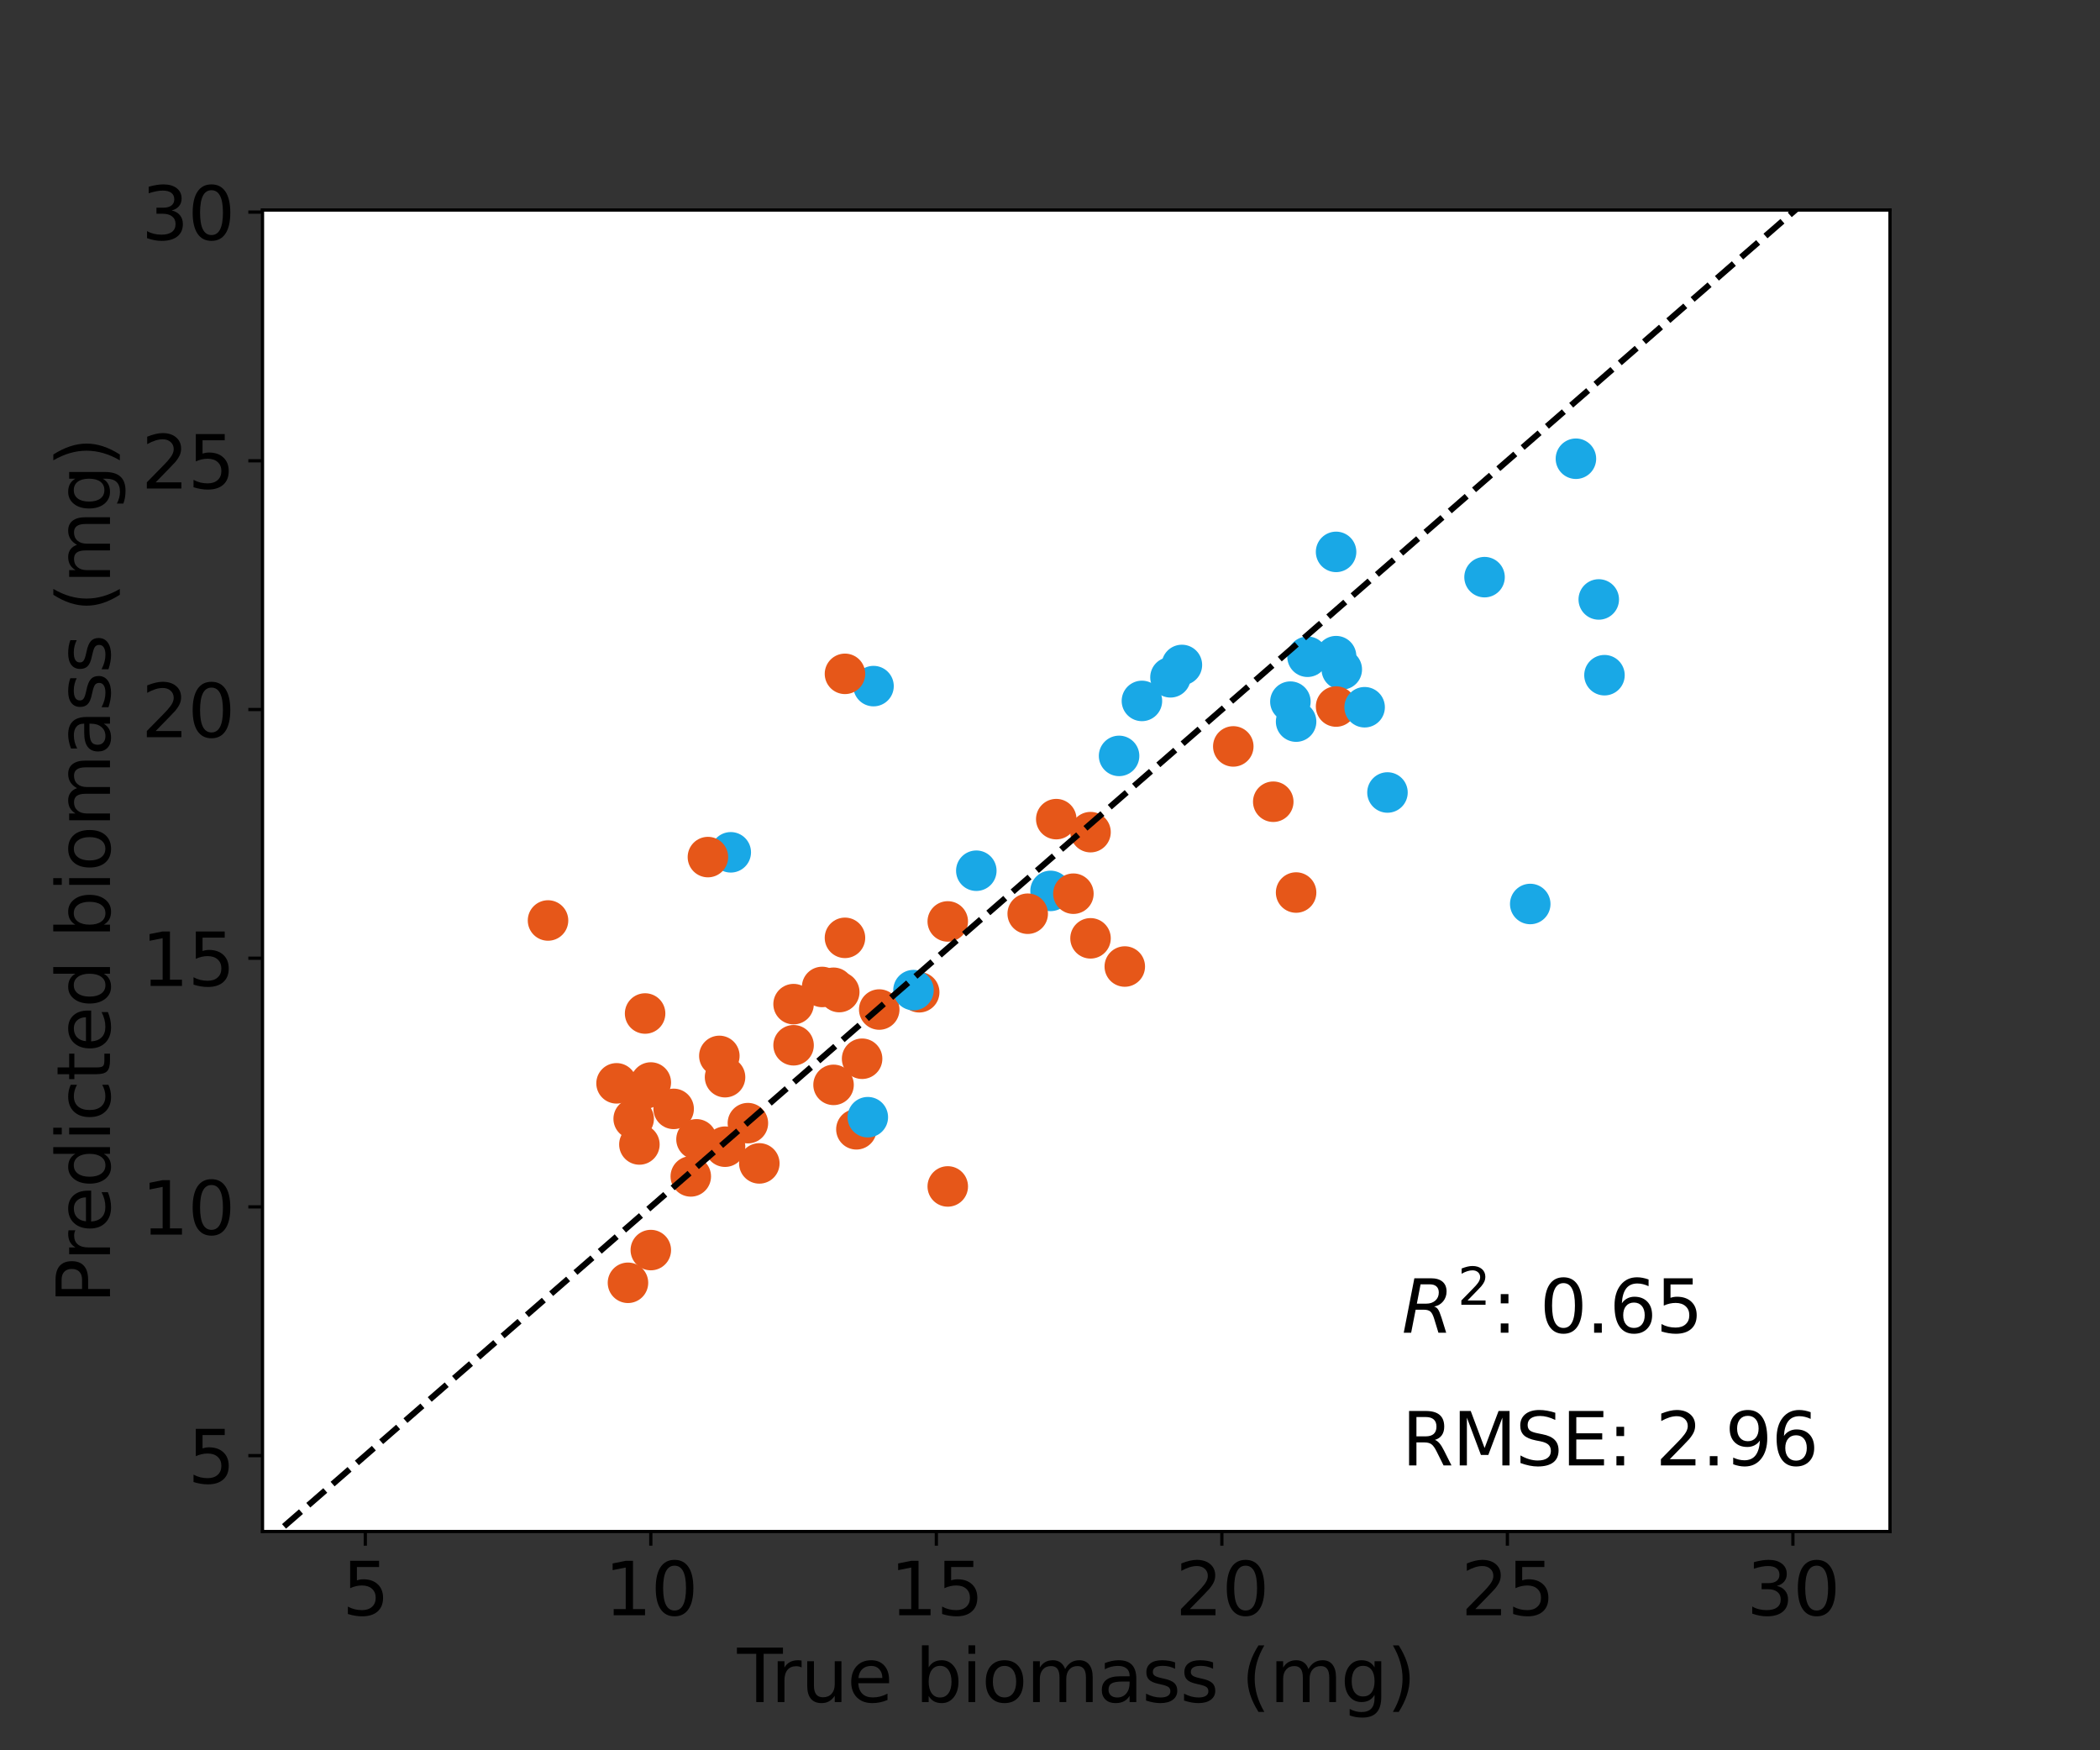 <?xml version="1.0" encoding="utf-8" standalone="no"?>
<!DOCTYPE svg PUBLIC "-//W3C//DTD SVG 1.1//EN"
  "http://www.w3.org/Graphics/SVG/1.1/DTD/svg11.dtd">
<svg xmlns:xlink="http://www.w3.org/1999/xlink" width="518.4pt" height="432pt" viewBox="0 0 518.4 432" xmlns="http://www.w3.org/2000/svg" version="1.1">
 <rect x="0" y="0" width="518.4" height="432" fill="#333333" stroke="none"/>
 <defs>
  <style type="text/css">*{stroke-linejoin: round; stroke-linecap: butt}</style>
 </defs>
 <g id="figure_1">
  <g id="patch_1">
   <path d="M 0 432 
L 518.4 432 
L 518.4 0 
L 0 0 
L 0 432 
z
" style="fill: none"/>
  </g>
  <g id="axes_1">
   <g id="patch_2">
    <path d="M 64.8 378 
L 466.56 378 
L 466.56 51.84 
L 64.8 51.84 
z
" style="fill: #ffffff"/>
   </g>
   <g id="PathCollection_1">
    <defs>
     <path id="C0_0_25314cae6b" d="M 0 4.5 
C 1.193 4.5 2.338 4.026 3.182 3.182 
C 4.026 2.338 4.5 1.193 4.5 -0 
C 4.5 -1.193 4.026 -2.338 3.182 -3.182 
C 2.338 -4.026 1.193 -4.5 0 -4.5 
C -1.193 -4.5 -2.338 -4.026 -3.182 -3.182 
C -4.026 -2.338 -4.5 -1.193 -4.5 0 
C -4.5 1.193 -4.026 2.338 -3.182 3.182 
C -2.338 4.026 -1.193 4.5 0 4.5 
z
"/>
    </defs>
    <g clip-path="url(#p6531c23693)">
     <use xlink:href="#C0_0_25314cae6b" x="366.472" y="142.451" style="fill: #19a8e6; stroke: #19a8e6"/>
    </g>
    <g clip-path="url(#p6531c23693)">
     <use xlink:href="#C0_0_25314cae6b" x="331.23" y="165.226" style="fill: #19a8e6; stroke: #19a8e6"/>
    </g>
    <g clip-path="url(#p6531c23693)">
     <use xlink:href="#C0_0_25314cae6b" x="259.336" y="219.89" style="fill: #19a8e6; stroke: #19a8e6"/>
    </g>
    <g clip-path="url(#p6531c23693)">
     <use xlink:href="#C0_0_25314cae6b" x="178.984" y="283.024" style="fill: #e65719; stroke: #e65719"/>
    </g>
    <g clip-path="url(#p6531c23693)">
     <use xlink:href="#C0_0_25314cae6b" x="155.02" y="316.617" style="fill: #e65719; stroke: #e65719"/>
    </g>
    <g clip-path="url(#p6531c23693)">
     <use xlink:href="#C0_0_25314cae6b" x="195.901" y="247.837" style="fill: #e65719; stroke: #e65719"/>
    </g>
    <g clip-path="url(#p6531c23693)">
     <use xlink:href="#C0_0_25314cae6b" x="160.659" y="308.54" style="fill: #e65719; stroke: #e65719"/>
    </g>
    <g clip-path="url(#p6531c23693)">
     <use xlink:href="#C0_0_25314cae6b" x="329.821" y="161.951" style="fill: #19a8e6; stroke: #19a8e6"/>
    </g>
    <g clip-path="url(#p6531c23693)">
     <use xlink:href="#C0_0_25314cae6b" x="207.178" y="244.861" style="fill: #e65719; stroke: #e65719"/>
    </g>
    <g clip-path="url(#p6531c23693)">
     <use xlink:href="#C0_0_25314cae6b" x="211.407" y="278.732" style="fill: #e65719; stroke: #e65719"/>
    </g>
    <g clip-path="url(#p6531c23693)">
     <use xlink:href="#C0_0_25314cae6b" x="233.962" y="292.835" style="fill: #e65719; stroke: #e65719"/>
    </g>
    <g clip-path="url(#p6531c23693)">
     <use xlink:href="#C0_0_25314cae6b" x="318.543" y="173.18" style="fill: #19a8e6; stroke: #19a8e6"/>
    </g>
    <g clip-path="url(#p6531c23693)">
     <use xlink:href="#C0_0_25314cae6b" x="260.746" y="202.177" style="fill: #e65719; stroke: #e65719"/>
    </g>
    <g clip-path="url(#p6531c23693)">
     <use xlink:href="#C0_0_25314cae6b" x="159.249" y="250.152" style="fill: #e65719; stroke: #e65719"/>
    </g>
    <g clip-path="url(#p6531c23693)">
     <use xlink:href="#C0_0_25314cae6b" x="187.443" y="287.148" style="fill: #e65719; stroke: #e65719"/>
    </g>
    <g clip-path="url(#p6531c23693)">
     <use xlink:href="#C0_0_25314cae6b" x="212.817" y="261.317" style="fill: #e65719; stroke: #e65719"/>
    </g>
    <g clip-path="url(#p6531c23693)">
     <use xlink:href="#C0_0_25314cae6b" x="329.821" y="174.387" style="fill: #e65719; stroke: #e65719"/>
    </g>
    <g clip-path="url(#p6531c23693)">
     <use xlink:href="#C0_0_25314cae6b" x="241.011" y="214.908" style="fill: #19a8e6; stroke: #19a8e6"/>
    </g>
    <g clip-path="url(#p6531c23693)">
     <use xlink:href="#C0_0_25314cae6b" x="160.659" y="267.183" style="fill: #e65719; stroke: #e65719"/>
    </g>
    <g clip-path="url(#p6531c23693)">
     <use xlink:href="#C0_0_25314cae6b" x="180.394" y="210.367" style="fill: #19a8e6; stroke: #19a8e6"/>
    </g>
    <g clip-path="url(#p6531c23693)">
     <use xlink:href="#C0_0_25314cae6b" x="159.249" y="268.687" style="fill: #e65719; stroke: #e65719"/>
    </g>
    <g clip-path="url(#p6531c23693)">
     <use xlink:href="#C0_0_25314cae6b" x="319.953" y="220.294" style="fill: #e65719; stroke: #e65719"/>
    </g>
    <g clip-path="url(#p6531c23693)">
     <use xlink:href="#C0_0_25314cae6b" x="215.636" y="169.344" style="fill: #19a8e6; stroke: #19a8e6"/>
    </g>
    <g clip-path="url(#p6531c23693)">
     <use xlink:href="#C0_0_25314cae6b" x="195.901" y="257.99" style="fill: #e65719; stroke: #e65719"/>
    </g>
    <g clip-path="url(#p6531c23693)">
     <use xlink:href="#C0_0_25314cae6b" x="389.027" y="113.223" style="fill: #19a8e6; stroke: #19a8e6"/>
    </g>
    <g clip-path="url(#p6531c23693)">
     <use xlink:href="#C0_0_25314cae6b" x="276.253" y="186.569" style="fill: #19a8e6; stroke: #19a8e6"/>
    </g>
    <g clip-path="url(#p6531c23693)">
     <use xlink:href="#C0_0_25314cae6b" x="184.623" y="277.212" style="fill: #e65719; stroke: #e65719"/>
    </g>
    <g clip-path="url(#p6531c23693)">
     <use xlink:href="#C0_0_25314cae6b" x="288.94" y="167.172" style="fill: #19a8e6; stroke: #19a8e6"/>
    </g>
    <g clip-path="url(#p6531c23693)">
     <use xlink:href="#C0_0_25314cae6b" x="214.227" y="275.744" style="fill: #19a8e6; stroke: #19a8e6"/>
    </g>
    <g clip-path="url(#p6531c23693)">
     <use xlink:href="#C0_0_25314cae6b" x="135.284" y="227.192" style="fill: #e65719; stroke: #e65719"/>
    </g>
    <g clip-path="url(#p6531c23693)">
     <use xlink:href="#C0_0_25314cae6b" x="329.821" y="136.216" style="fill: #19a8e6; stroke: #19a8e6"/>
    </g>
    <g clip-path="url(#p6531c23693)">
     <use xlink:href="#C0_0_25314cae6b" x="226.914" y="244.906" style="fill: #e65719; stroke: #e65719"/>
    </g>
    <g clip-path="url(#p6531c23693)">
     <use xlink:href="#C0_0_25314cae6b" x="269.204" y="231.597" style="fill: #e65719; stroke: #e65719"/>
    </g>
    <g clip-path="url(#p6531c23693)">
     <use xlink:href="#C0_0_25314cae6b" x="396.076" y="166.65" style="fill: #19a8e6; stroke: #19a8e6"/>
    </g>
    <g clip-path="url(#p6531c23693)">
     <use xlink:href="#C0_0_25314cae6b" x="208.588" y="231.477" style="fill: #e65719; stroke: #e65719"/>
    </g>
    <g clip-path="url(#p6531c23693)">
     <use xlink:href="#C0_0_25314cae6b" x="281.891" y="172.999" style="fill: #19a8e6; stroke: #19a8e6"/>
    </g>
    <g clip-path="url(#p6531c23693)">
     <use xlink:href="#C0_0_25314cae6b" x="178.984" y="265.868" style="fill: #e65719; stroke: #e65719"/>
    </g>
    <g clip-path="url(#p6531c23693)">
     <use xlink:href="#C0_0_25314cae6b" x="394.666" y="147.956" style="fill: #19a8e6; stroke: #19a8e6"/>
    </g>
    <g clip-path="url(#p6531c23693)">
     <use xlink:href="#C0_0_25314cae6b" x="170.526" y="290.358" style="fill: #e65719; stroke: #e65719"/>
    </g>
    <g clip-path="url(#p6531c23693)">
     <use xlink:href="#C0_0_25314cae6b" x="377.75" y="223.121" style="fill: #19a8e6; stroke: #19a8e6"/>
    </g>
    <g clip-path="url(#p6531c23693)">
     <use xlink:href="#C0_0_25314cae6b" x="264.975" y="220.579" style="fill: #e65719; stroke: #e65719"/>
    </g>
    <g clip-path="url(#p6531c23693)">
     <use xlink:href="#C0_0_25314cae6b" x="233.962" y="227.426" style="fill: #e65719; stroke: #e65719"/>
    </g>
    <g clip-path="url(#p6531c23693)">
     <use xlink:href="#C0_0_25314cae6b" x="205.768" y="243.798" style="fill: #e65719; stroke: #e65719"/>
    </g>
    <g clip-path="url(#p6531c23693)">
     <use xlink:href="#C0_0_25314cae6b" x="157.839" y="282.476" style="fill: #e65719; stroke: #e65719"/>
    </g>
    <g clip-path="url(#p6531c23693)">
     <use xlink:href="#C0_0_25314cae6b" x="174.755" y="211.545" style="fill: #e65719; stroke: #e65719"/>
    </g>
    <g clip-path="url(#p6531c23693)">
     <use xlink:href="#C0_0_25314cae6b" x="319.953" y="178.107" style="fill: #19a8e6; stroke: #19a8e6"/>
    </g>
    <g clip-path="url(#p6531c23693)">
     <use xlink:href="#C0_0_25314cae6b" x="314.314" y="197.881" style="fill: #e65719; stroke: #e65719"/>
    </g>
    <g clip-path="url(#p6531c23693)">
     <use xlink:href="#C0_0_25314cae6b" x="342.508" y="195.602" style="fill: #19a8e6; stroke: #19a8e6"/>
    </g>
    <g clip-path="url(#p6531c23693)">
     <use xlink:href="#C0_0_25314cae6b" x="277.662" y="238.555" style="fill: #e65719; stroke: #e65719"/>
    </g>
    <g clip-path="url(#p6531c23693)">
     <use xlink:href="#C0_0_25314cae6b" x="253.698" y="225.522" style="fill: #e65719; stroke: #e65719"/>
    </g>
    <g clip-path="url(#p6531c23693)">
     <use xlink:href="#C0_0_25314cae6b" x="269.204" y="205.389" style="fill: #e65719; stroke: #e65719"/>
    </g>
    <g clip-path="url(#p6531c23693)">
     <use xlink:href="#C0_0_25314cae6b" x="166.297" y="273.692" style="fill: #e65719; stroke: #e65719"/>
    </g>
    <g clip-path="url(#p6531c23693)">
     <use xlink:href="#C0_0_25314cae6b" x="208.588" y="166.317" style="fill: #e65719; stroke: #e65719"/>
    </g>
    <g clip-path="url(#p6531c23693)">
     <use xlink:href="#C0_0_25314cae6b" x="217.046" y="249.172" style="fill: #e65719; stroke: #e65719"/>
    </g>
    <g clip-path="url(#p6531c23693)">
     <use xlink:href="#C0_0_25314cae6b" x="177.575" y="260.618" style="fill: #e65719; stroke: #e65719"/>
    </g>
    <g clip-path="url(#p6531c23693)">
     <use xlink:href="#C0_0_25314cae6b" x="304.446" y="184.23" style="fill: #e65719; stroke: #e65719"/>
    </g>
    <g clip-path="url(#p6531c23693)">
     <use xlink:href="#C0_0_25314cae6b" x="291.759" y="164.124" style="fill: #19a8e6; stroke: #19a8e6"/>
    </g>
    <g clip-path="url(#p6531c23693)">
     <use xlink:href="#C0_0_25314cae6b" x="156.429" y="276.14" style="fill: #e65719; stroke: #e65719"/>
    </g>
    <g clip-path="url(#p6531c23693)">
     <use xlink:href="#C0_0_25314cae6b" x="202.949" y="243.599" style="fill: #e65719; stroke: #e65719"/>
    </g>
    <g clip-path="url(#p6531c23693)">
     <use xlink:href="#C0_0_25314cae6b" x="171.936" y="281.21" style="fill: #e65719; stroke: #e65719"/>
    </g>
    <g clip-path="url(#p6531c23693)">
     <use xlink:href="#C0_0_25314cae6b" x="152.2" y="267.386" style="fill: #e65719; stroke: #e65719"/>
    </g>
    <g clip-path="url(#p6531c23693)">
     <use xlink:href="#C0_0_25314cae6b" x="322.772" y="162.097" style="fill: #19a8e6; stroke: #19a8e6"/>
    </g>
    <g clip-path="url(#p6531c23693)">
     <use xlink:href="#C0_0_25314cae6b" x="336.869" y="174.558" style="fill: #19a8e6; stroke: #19a8e6"/>
    </g>
    <g clip-path="url(#p6531c23693)">
     <use xlink:href="#C0_0_25314cae6b" x="225.504" y="244.378" style="fill: #19a8e6; stroke: #19a8e6"/>
    </g>
    <g clip-path="url(#p6531c23693)">
     <use xlink:href="#C0_0_25314cae6b" x="205.768" y="267.765" style="fill: #e65719; stroke: #e65719"/>
    </g>
   </g>
   <g id="matplotlib.axis_1">
    <g id="xtick_1">
     <g id="line2d_1">
      <defs>
       <path id="mb767491511" d="M 0 0 
L 0 3.5 
" style="stroke: #000000; stroke-width: 0.8"/>
      </defs>
      <g>
       <use xlink:href="#mb767491511" x="90.174" y="378" style="stroke: #000000; stroke-width: 0.8"/>
      </g>
     </g>
     <g id="text_1">
      <!-- 5 -->
      <g transform="translate(84.448 398.677) scale(0.18 -0.18)">
       <defs>
        <path id="DejaVuSans-35" d="M 691 4666 
L 3169 4666 
L 3169 4134 
L 1269 4134 
L 1269 2991 
Q 1406 3038 1543 3061 
Q 1681 3084 1819 3084 
Q 2600 3084 3056 2656 
Q 3513 2228 3513 1497 
Q 3513 744 3044 326 
Q 2575 -91 1722 -91 
Q 1428 -91 1123 -41 
Q 819 9 494 109 
L 494 744 
Q 775 591 1075 516 
Q 1375 441 1709 441 
Q 2250 441 2565 725 
Q 2881 1009 2881 1497 
Q 2881 1984 2565 2268 
Q 2250 2553 1709 2553 
Q 1456 2553 1204 2497 
Q 953 2441 691 2322 
L 691 4666 
z
" transform="scale(0.016)"/>
       </defs>
       <use xlink:href="#DejaVuSans-35"/>
      </g>
     </g>
    </g>
    <g id="xtick_2">
     <g id="line2d_2">
      <g>
       <use xlink:href="#mb767491511" x="160.659" y="378" style="stroke: #000000; stroke-width: 0.8"/>
      </g>
     </g>
     <g id="text_2">
      <!-- 10 -->
      <g transform="translate(149.206 398.677) scale(0.18 -0.18)">
       <defs>
        <path id="DejaVuSans-31" d="M 794 531 
L 1825 531 
L 1825 4091 
L 703 3866 
L 703 4441 
L 1819 4666 
L 2450 4666 
L 2450 531 
L 3481 531 
L 3481 0 
L 794 0 
L 794 531 
z
" transform="scale(0.016)"/>
        <path id="DejaVuSans-30" d="M 2034 4250 
Q 1547 4250 1301 3770 
Q 1056 3291 1056 2328 
Q 1056 1369 1301 889 
Q 1547 409 2034 409 
Q 2525 409 2770 889 
Q 3016 1369 3016 2328 
Q 3016 3291 2770 3770 
Q 2525 4250 2034 4250 
z
M 2034 4750 
Q 2819 4750 3233 4129 
Q 3647 3509 3647 2328 
Q 3647 1150 3233 529 
Q 2819 -91 2034 -91 
Q 1250 -91 836 529 
Q 422 1150 422 2328 
Q 422 3509 836 4129 
Q 1250 4750 2034 4750 
z
" transform="scale(0.016)"/>
       </defs>
       <use xlink:href="#DejaVuSans-31"/>
       <use xlink:href="#DejaVuSans-30" x="63.623"/>
      </g>
     </g>
    </g>
    <g id="xtick_3">
     <g id="line2d_3">
      <g>
       <use xlink:href="#mb767491511" x="231.143" y="378" style="stroke: #000000; stroke-width: 0.8"/>
      </g>
     </g>
     <g id="text_3">
      <!-- 15 -->
      <g transform="translate(219.69 398.677) scale(0.18 -0.18)">
       <use xlink:href="#DejaVuSans-31"/>
       <use xlink:href="#DejaVuSans-35" x="63.623"/>
      </g>
     </g>
    </g>
    <g id="xtick_4">
     <g id="line2d_4">
      <g>
       <use xlink:href="#mb767491511" x="301.627" y="378" style="stroke: #000000; stroke-width: 0.8"/>
      </g>
     </g>
     <g id="text_4">
      <!-- 20 -->
      <g transform="translate(290.174 398.677) scale(0.18 -0.18)">
       <defs>
        <path id="DejaVuSans-32" d="M 1228 531 
L 3431 531 
L 3431 0 
L 469 0 
L 469 531 
Q 828 903 1448 1529 
Q 2069 2156 2228 2338 
Q 2531 2678 2651 2914 
Q 2772 3150 2772 3378 
Q 2772 3750 2511 3984 
Q 2250 4219 1831 4219 
Q 1534 4219 1204 4116 
Q 875 4013 500 3803 
L 500 4441 
Q 881 4594 1212 4672 
Q 1544 4750 1819 4750 
Q 2544 4750 2975 4387 
Q 3406 4025 3406 3419 
Q 3406 3131 3298 2873 
Q 3191 2616 2906 2266 
Q 2828 2175 2409 1742 
Q 1991 1309 1228 531 
z
" transform="scale(0.016)"/>
       </defs>
       <use xlink:href="#DejaVuSans-32"/>
       <use xlink:href="#DejaVuSans-30" x="63.623"/>
      </g>
     </g>
    </g>
    <g id="xtick_5">
     <g id="line2d_5">
      <g>
       <use xlink:href="#mb767491511" x="372.111" y="378" style="stroke: #000000; stroke-width: 0.8"/>
      </g>
     </g>
     <g id="text_5">
      <!-- 25 -->
      <g transform="translate(360.659 398.677) scale(0.18 -0.18)">
       <use xlink:href="#DejaVuSans-32"/>
       <use xlink:href="#DejaVuSans-35" x="63.623"/>
      </g>
     </g>
    </g>
    <g id="xtick_6">
     <g id="line2d_6">
      <g>
       <use xlink:href="#mb767491511" x="442.595" y="378" style="stroke: #000000; stroke-width: 0.8"/>
      </g>
     </g>
     <g id="text_6">
      <!-- 30 -->
      <g transform="translate(431.143 398.677) scale(0.18 -0.18)">
       <defs>
        <path id="DejaVuSans-33" d="M 2597 2516 
Q 3050 2419 3304 2112 
Q 3559 1806 3559 1356 
Q 3559 666 3084 287 
Q 2609 -91 1734 -91 
Q 1441 -91 1130 -33 
Q 819 25 488 141 
L 488 750 
Q 750 597 1062 519 
Q 1375 441 1716 441 
Q 2309 441 2620 675 
Q 2931 909 2931 1356 
Q 2931 1769 2642 2001 
Q 2353 2234 1838 2234 
L 1294 2234 
L 1294 2753 
L 1863 2753 
Q 2328 2753 2575 2939 
Q 2822 3125 2822 3475 
Q 2822 3834 2567 4026 
Q 2313 4219 1838 4219 
Q 1578 4219 1281 4162 
Q 984 4106 628 3988 
L 628 4550 
Q 988 4650 1302 4700 
Q 1616 4750 1894 4750 
Q 2613 4750 3031 4423 
Q 3450 4097 3450 3541 
Q 3450 3153 3228 2886 
Q 3006 2619 2597 2516 
z
" transform="scale(0.016)"/>
       </defs>
       <use xlink:href="#DejaVuSans-33"/>
       <use xlink:href="#DejaVuSans-30" x="63.623"/>
      </g>
     </g>
    </g>
    <g id="text_7">
     <!-- True biomass (mg) -->
     <g transform="translate(181.966 420.098) scale(0.18 -0.18)">
      <defs>
       <path id="DejaVuSans-54" d="M -19 4666 
L 3928 4666 
L 3928 4134 
L 2272 4134 
L 2272 0 
L 1638 0 
L 1638 4134 
L -19 4134 
L -19 4666 
z
" transform="scale(0.016)"/>
       <path id="DejaVuSans-72" d="M 2631 2963 
Q 2534 3019 2420 3045 
Q 2306 3072 2169 3072 
Q 1681 3072 1420 2755 
Q 1159 2438 1159 1844 
L 1159 0 
L 581 0 
L 581 3500 
L 1159 3500 
L 1159 2956 
Q 1341 3275 1631 3429 
Q 1922 3584 2338 3584 
Q 2397 3584 2469 3576 
Q 2541 3569 2628 3553 
L 2631 2963 
z
" transform="scale(0.016)"/>
       <path id="DejaVuSans-75" d="M 544 1381 
L 544 3500 
L 1119 3500 
L 1119 1403 
Q 1119 906 1312 657 
Q 1506 409 1894 409 
Q 2359 409 2629 706 
Q 2900 1003 2900 1516 
L 2900 3500 
L 3475 3500 
L 3475 0 
L 2900 0 
L 2900 538 
Q 2691 219 2414 64 
Q 2138 -91 1772 -91 
Q 1169 -91 856 284 
Q 544 659 544 1381 
z
M 1991 3584 
L 1991 3584 
z
" transform="scale(0.016)"/>
       <path id="DejaVuSans-65" d="M 3597 1894 
L 3597 1613 
L 953 1613 
Q 991 1019 1311 708 
Q 1631 397 2203 397 
Q 2534 397 2845 478 
Q 3156 559 3463 722 
L 3463 178 
Q 3153 47 2828 -22 
Q 2503 -91 2169 -91 
Q 1331 -91 842 396 
Q 353 884 353 1716 
Q 353 2575 817 3079 
Q 1281 3584 2069 3584 
Q 2775 3584 3186 3129 
Q 3597 2675 3597 1894 
z
M 3022 2063 
Q 3016 2534 2758 2815 
Q 2500 3097 2075 3097 
Q 1594 3097 1305 2825 
Q 1016 2553 972 2059 
L 3022 2063 
z
" transform="scale(0.016)"/>
       <path id="DejaVuSans-20" transform="scale(0.016)"/>
       <path id="DejaVuSans-62" d="M 3116 1747 
Q 3116 2381 2855 2742 
Q 2594 3103 2138 3103 
Q 1681 3103 1420 2742 
Q 1159 2381 1159 1747 
Q 1159 1113 1420 752 
Q 1681 391 2138 391 
Q 2594 391 2855 752 
Q 3116 1113 3116 1747 
z
M 1159 2969 
Q 1341 3281 1617 3432 
Q 1894 3584 2278 3584 
Q 2916 3584 3314 3078 
Q 3713 2572 3713 1747 
Q 3713 922 3314 415 
Q 2916 -91 2278 -91 
Q 1894 -91 1617 61 
Q 1341 213 1159 525 
L 1159 0 
L 581 0 
L 581 4863 
L 1159 4863 
L 1159 2969 
z
" transform="scale(0.016)"/>
       <path id="DejaVuSans-69" d="M 603 3500 
L 1178 3500 
L 1178 0 
L 603 0 
L 603 3500 
z
M 603 4863 
L 1178 4863 
L 1178 4134 
L 603 4134 
L 603 4863 
z
" transform="scale(0.016)"/>
       <path id="DejaVuSans-6f" d="M 1959 3097 
Q 1497 3097 1228 2736 
Q 959 2375 959 1747 
Q 959 1119 1226 758 
Q 1494 397 1959 397 
Q 2419 397 2687 759 
Q 2956 1122 2956 1747 
Q 2956 2369 2687 2733 
Q 2419 3097 1959 3097 
z
M 1959 3584 
Q 2709 3584 3137 3096 
Q 3566 2609 3566 1747 
Q 3566 888 3137 398 
Q 2709 -91 1959 -91 
Q 1206 -91 779 398 
Q 353 888 353 1747 
Q 353 2609 779 3096 
Q 1206 3584 1959 3584 
z
" transform="scale(0.016)"/>
       <path id="DejaVuSans-6d" d="M 3328 2828 
Q 3544 3216 3844 3400 
Q 4144 3584 4550 3584 
Q 5097 3584 5394 3201 
Q 5691 2819 5691 2113 
L 5691 0 
L 5113 0 
L 5113 2094 
Q 5113 2597 4934 2840 
Q 4756 3084 4391 3084 
Q 3944 3084 3684 2787 
Q 3425 2491 3425 1978 
L 3425 0 
L 2847 0 
L 2847 2094 
Q 2847 2600 2669 2842 
Q 2491 3084 2119 3084 
Q 1678 3084 1418 2786 
Q 1159 2488 1159 1978 
L 1159 0 
L 581 0 
L 581 3500 
L 1159 3500 
L 1159 2956 
Q 1356 3278 1631 3431 
Q 1906 3584 2284 3584 
Q 2666 3584 2933 3390 
Q 3200 3197 3328 2828 
z
" transform="scale(0.016)"/>
       <path id="DejaVuSans-61" d="M 2194 1759 
Q 1497 1759 1228 1600 
Q 959 1441 959 1056 
Q 959 750 1161 570 
Q 1363 391 1709 391 
Q 2188 391 2477 730 
Q 2766 1069 2766 1631 
L 2766 1759 
L 2194 1759 
z
M 3341 1997 
L 3341 0 
L 2766 0 
L 2766 531 
Q 2569 213 2275 61 
Q 1981 -91 1556 -91 
Q 1019 -91 701 211 
Q 384 513 384 1019 
Q 384 1609 779 1909 
Q 1175 2209 1959 2209 
L 2766 2209 
L 2766 2266 
Q 2766 2663 2505 2880 
Q 2244 3097 1772 3097 
Q 1472 3097 1187 3025 
Q 903 2953 641 2809 
L 641 3341 
Q 956 3463 1253 3523 
Q 1550 3584 1831 3584 
Q 2591 3584 2966 3190 
Q 3341 2797 3341 1997 
z
" transform="scale(0.016)"/>
       <path id="DejaVuSans-73" d="M 2834 3397 
L 2834 2853 
Q 2591 2978 2328 3040 
Q 2066 3103 1784 3103 
Q 1356 3103 1142 2972 
Q 928 2841 928 2578 
Q 928 2378 1081 2264 
Q 1234 2150 1697 2047 
L 1894 2003 
Q 2506 1872 2764 1633 
Q 3022 1394 3022 966 
Q 3022 478 2636 193 
Q 2250 -91 1575 -91 
Q 1294 -91 989 -36 
Q 684 19 347 128 
L 347 722 
Q 666 556 975 473 
Q 1284 391 1588 391 
Q 1994 391 2212 530 
Q 2431 669 2431 922 
Q 2431 1156 2273 1281 
Q 2116 1406 1581 1522 
L 1381 1569 
Q 847 1681 609 1914 
Q 372 2147 372 2553 
Q 372 3047 722 3315 
Q 1072 3584 1716 3584 
Q 2034 3584 2315 3537 
Q 2597 3491 2834 3397 
z
" transform="scale(0.016)"/>
       <path id="DejaVuSans-28" d="M 1984 4856 
Q 1566 4138 1362 3434 
Q 1159 2731 1159 2009 
Q 1159 1288 1364 580 
Q 1569 -128 1984 -844 
L 1484 -844 
Q 1016 -109 783 600 
Q 550 1309 550 2009 
Q 550 2706 781 3412 
Q 1013 4119 1484 4856 
L 1984 4856 
z
" transform="scale(0.016)"/>
       <path id="DejaVuSans-67" d="M 2906 1791 
Q 2906 2416 2648 2759 
Q 2391 3103 1925 3103 
Q 1463 3103 1205 2759 
Q 947 2416 947 1791 
Q 947 1169 1205 825 
Q 1463 481 1925 481 
Q 2391 481 2648 825 
Q 2906 1169 2906 1791 
z
M 3481 434 
Q 3481 -459 3084 -895 
Q 2688 -1331 1869 -1331 
Q 1566 -1331 1297 -1286 
Q 1028 -1241 775 -1147 
L 775 -588 
Q 1028 -725 1275 -790 
Q 1522 -856 1778 -856 
Q 2344 -856 2625 -561 
Q 2906 -266 2906 331 
L 2906 616 
Q 2728 306 2450 153 
Q 2172 0 1784 0 
Q 1141 0 747 490 
Q 353 981 353 1791 
Q 353 2603 747 3093 
Q 1141 3584 1784 3584 
Q 2172 3584 2450 3431 
Q 2728 3278 2906 2969 
L 2906 3500 
L 3481 3500 
L 3481 434 
z
" transform="scale(0.016)"/>
       <path id="DejaVuSans-29" d="M 513 4856 
L 1013 4856 
Q 1481 4119 1714 3412 
Q 1947 2706 1947 2009 
Q 1947 1309 1714 600 
Q 1481 -109 1013 -844 
L 513 -844 
Q 928 -128 1133 580 
Q 1338 1288 1338 2009 
Q 1338 2731 1133 3434 
Q 928 4138 513 4856 
z
" transform="scale(0.016)"/>
      </defs>
      <use xlink:href="#DejaVuSans-54"/>
      <use xlink:href="#DejaVuSans-72" x="46.334"/>
      <use xlink:href="#DejaVuSans-75" x="87.447"/>
      <use xlink:href="#DejaVuSans-65" x="150.826"/>
      <use xlink:href="#DejaVuSans-20" x="212.35"/>
      <use xlink:href="#DejaVuSans-62" x="244.137"/>
      <use xlink:href="#DejaVuSans-69" x="307.613"/>
      <use xlink:href="#DejaVuSans-6f" x="335.396"/>
      <use xlink:href="#DejaVuSans-6d" x="396.578"/>
      <use xlink:href="#DejaVuSans-61" x="493.99"/>
      <use xlink:href="#DejaVuSans-73" x="555.27"/>
      <use xlink:href="#DejaVuSans-73" x="607.369"/>
      <use xlink:href="#DejaVuSans-20" x="659.469"/>
      <use xlink:href="#DejaVuSans-28" x="691.256"/>
      <use xlink:href="#DejaVuSans-6d" x="730.27"/>
      <use xlink:href="#DejaVuSans-67" x="827.682"/>
      <use xlink:href="#DejaVuSans-29" x="891.158"/>
     </g>
    </g>
   </g>
   <g id="matplotlib.axis_2">
    <g id="ytick_1">
     <g id="line2d_7">
      <defs>
       <path id="m97a5eccc2d" d="M 0 0 
L -3.5 0 
" style="stroke: #000000; stroke-width: 0.8"/>
      </defs>
      <g>
       <use xlink:href="#m97a5eccc2d" x="64.8" y="359.267" style="stroke: #000000; stroke-width: 0.8"/>
      </g>
     </g>
     <g id="text_8">
      <!-- 5 -->
      <g transform="translate(46.347 366.106) scale(0.18 -0.18)">
       <use xlink:href="#DejaVuSans-35"/>
      </g>
     </g>
    </g>
    <g id="ytick_2">
     <g id="line2d_8">
      <g>
       <use xlink:href="#m97a5eccc2d" x="64.8" y="297.884" style="stroke: #000000; stroke-width: 0.8"/>
      </g>
     </g>
     <g id="text_9">
      <!-- 10 -->
      <g transform="translate(34.895 304.723) scale(0.18 -0.18)">
       <use xlink:href="#DejaVuSans-31"/>
       <use xlink:href="#DejaVuSans-30" x="63.623"/>
      </g>
     </g>
    </g>
    <g id="ytick_3">
     <g id="line2d_9">
      <g>
       <use xlink:href="#m97a5eccc2d" x="64.8" y="236.502" style="stroke: #000000; stroke-width: 0.8"/>
      </g>
     </g>
     <g id="text_10">
      <!-- 15 -->
      <g transform="translate(34.895 243.34) scale(0.18 -0.18)">
       <use xlink:href="#DejaVuSans-31"/>
       <use xlink:href="#DejaVuSans-35" x="63.623"/>
      </g>
     </g>
    </g>
    <g id="ytick_4">
     <g id="line2d_10">
      <g>
       <use xlink:href="#m97a5eccc2d" x="64.8" y="175.119" style="stroke: #000000; stroke-width: 0.8"/>
      </g>
     </g>
     <g id="text_11">
      <!-- 20 -->
      <g transform="translate(34.895 181.957) scale(0.18 -0.18)">
       <use xlink:href="#DejaVuSans-32"/>
       <use xlink:href="#DejaVuSans-30" x="63.623"/>
      </g>
     </g>
    </g>
    <g id="ytick_5">
     <g id="line2d_11">
      <g>
       <use xlink:href="#m97a5eccc2d" x="64.8" y="113.736" style="stroke: #000000; stroke-width: 0.8"/>
      </g>
     </g>
     <g id="text_12">
      <!-- 25 -->
      <g transform="translate(34.895 120.575) scale(0.18 -0.18)">
       <use xlink:href="#DejaVuSans-32"/>
       <use xlink:href="#DejaVuSans-35" x="63.623"/>
      </g>
     </g>
    </g>
    <g id="ytick_6">
     <g id="line2d_12">
      <g>
       <use xlink:href="#m97a5eccc2d" x="64.8" y="52.353" style="stroke: #000000; stroke-width: 0.8"/>
      </g>
     </g>
     <g id="text_13">
      <!-- 30 -->
      <g transform="translate(34.895 59.192) scale(0.18 -0.18)">
       <use xlink:href="#DejaVuSans-33"/>
       <use xlink:href="#DejaVuSans-30" x="63.623"/>
      </g>
     </g>
    </g>
    <g id="text_14">
     <!-- Predicted biomass (mg) -->
     <g transform="translate(27.152 321.77) rotate(-90) scale(0.18 -0.18)">
      <defs>
       <path id="DejaVuSans-50" d="M 1259 4147 
L 1259 2394 
L 2053 2394 
Q 2494 2394 2734 2622 
Q 2975 2850 2975 3272 
Q 2975 3691 2734 3919 
Q 2494 4147 2053 4147 
L 1259 4147 
z
M 628 4666 
L 2053 4666 
Q 2838 4666 3239 4311 
Q 3641 3956 3641 3272 
Q 3641 2581 3239 2228 
Q 2838 1875 2053 1875 
L 1259 1875 
L 1259 0 
L 628 0 
L 628 4666 
z
" transform="scale(0.016)"/>
       <path id="DejaVuSans-64" d="M 2906 2969 
L 2906 4863 
L 3481 4863 
L 3481 0 
L 2906 0 
L 2906 525 
Q 2725 213 2448 61 
Q 2172 -91 1784 -91 
Q 1150 -91 751 415 
Q 353 922 353 1747 
Q 353 2572 751 3078 
Q 1150 3584 1784 3584 
Q 2172 3584 2448 3432 
Q 2725 3281 2906 2969 
z
M 947 1747 
Q 947 1113 1208 752 
Q 1469 391 1925 391 
Q 2381 391 2643 752 
Q 2906 1113 2906 1747 
Q 2906 2381 2643 2742 
Q 2381 3103 1925 3103 
Q 1469 3103 1208 2742 
Q 947 2381 947 1747 
z
" transform="scale(0.016)"/>
       <path id="DejaVuSans-63" d="M 3122 3366 
L 3122 2828 
Q 2878 2963 2633 3030 
Q 2388 3097 2138 3097 
Q 1578 3097 1268 2742 
Q 959 2388 959 1747 
Q 959 1106 1268 751 
Q 1578 397 2138 397 
Q 2388 397 2633 464 
Q 2878 531 3122 666 
L 3122 134 
Q 2881 22 2623 -34 
Q 2366 -91 2075 -91 
Q 1284 -91 818 406 
Q 353 903 353 1747 
Q 353 2603 823 3093 
Q 1294 3584 2113 3584 
Q 2378 3584 2631 3529 
Q 2884 3475 3122 3366 
z
" transform="scale(0.016)"/>
       <path id="DejaVuSans-74" d="M 1172 4494 
L 1172 3500 
L 2356 3500 
L 2356 3053 
L 1172 3053 
L 1172 1153 
Q 1172 725 1289 603 
Q 1406 481 1766 481 
L 2356 481 
L 2356 0 
L 1766 0 
Q 1100 0 847 248 
Q 594 497 594 1153 
L 594 3053 
L 172 3053 
L 172 3500 
L 594 3500 
L 594 4494 
L 1172 4494 
z
" transform="scale(0.016)"/>
      </defs>
      <use xlink:href="#DejaVuSans-50"/>
      <use xlink:href="#DejaVuSans-72" x="58.553"/>
      <use xlink:href="#DejaVuSans-65" x="97.416"/>
      <use xlink:href="#DejaVuSans-64" x="158.939"/>
      <use xlink:href="#DejaVuSans-69" x="222.416"/>
      <use xlink:href="#DejaVuSans-63" x="250.199"/>
      <use xlink:href="#DejaVuSans-74" x="305.18"/>
      <use xlink:href="#DejaVuSans-65" x="344.389"/>
      <use xlink:href="#DejaVuSans-64" x="405.912"/>
      <use xlink:href="#DejaVuSans-20" x="469.389"/>
      <use xlink:href="#DejaVuSans-62" x="501.176"/>
      <use xlink:href="#DejaVuSans-69" x="564.652"/>
      <use xlink:href="#DejaVuSans-6f" x="592.436"/>
      <use xlink:href="#DejaVuSans-6d" x="653.617"/>
      <use xlink:href="#DejaVuSans-61" x="751.029"/>
      <use xlink:href="#DejaVuSans-73" x="812.309"/>
      <use xlink:href="#DejaVuSans-73" x="864.408"/>
      <use xlink:href="#DejaVuSans-20" x="916.508"/>
      <use xlink:href="#DejaVuSans-28" x="948.295"/>
      <use xlink:href="#DejaVuSans-6d" x="987.309"/>
      <use xlink:href="#DejaVuSans-67" x="1084.721"/>
      <use xlink:href="#DejaVuSans-29" x="1148.197"/>
     </g>
    </g>
   </g>
   <g id="line2d_13">
    <path d="M 64.117 381.96 
L 467.489 30.674 
L 467.489 30.674 
" clip-path="url(#p6531c23693)" style="fill: none; stroke-dasharray: 5.55,2.4; stroke-dashoffset: 0; stroke: #000000; stroke-width: 1.5"/>
   </g>
   <g id="patch_3">
    <path d="M 64.8 378 
L 64.8 51.84 
" style="fill: none; stroke: #000000; stroke-width: 0.8; stroke-linejoin: miter; stroke-linecap: square"/>
   </g>
   <g id="patch_4">
    <path d="M 466.56 378 
L 466.56 51.84 
" style="fill: none; stroke: #000000; stroke-width: 0.8; stroke-linejoin: miter; stroke-linecap: square"/>
   </g>
   <g id="patch_5">
    <path d="M 64.8 378 
L 466.56 378 
" style="fill: none; stroke: #000000; stroke-width: 0.8; stroke-linejoin: miter; stroke-linecap: square"/>
   </g>
   <g id="patch_6">
    <path d="M 64.8 51.84 
L 466.56 51.84 
" style="fill: none; stroke: #000000; stroke-width: 0.8; stroke-linejoin: miter; stroke-linecap: square"/>
   </g>
   <g id="text_15">
    <!-- RMSE: 2.96 -->
    <g transform="translate(346.032 361.692) scale(0.18 -0.18)">
     <defs>
      <path id="DejaVuSans-52" d="M 2841 2188 
Q 3044 2119 3236 1894 
Q 3428 1669 3622 1275 
L 4263 0 
L 3584 0 
L 2988 1197 
Q 2756 1666 2539 1819 
Q 2322 1972 1947 1972 
L 1259 1972 
L 1259 0 
L 628 0 
L 628 4666 
L 2053 4666 
Q 2853 4666 3247 4331 
Q 3641 3997 3641 3322 
Q 3641 2881 3436 2590 
Q 3231 2300 2841 2188 
z
M 1259 4147 
L 1259 2491 
L 2053 2491 
Q 2509 2491 2742 2702 
Q 2975 2913 2975 3322 
Q 2975 3731 2742 3939 
Q 2509 4147 2053 4147 
L 1259 4147 
z
" transform="scale(0.016)"/>
      <path id="DejaVuSans-4d" d="M 628 4666 
L 1569 4666 
L 2759 1491 
L 3956 4666 
L 4897 4666 
L 4897 0 
L 4281 0 
L 4281 4097 
L 3078 897 
L 2444 897 
L 1241 4097 
L 1241 0 
L 628 0 
L 628 4666 
z
" transform="scale(0.016)"/>
      <path id="DejaVuSans-53" d="M 3425 4513 
L 3425 3897 
Q 3066 4069 2747 4153 
Q 2428 4238 2131 4238 
Q 1616 4238 1336 4038 
Q 1056 3838 1056 3469 
Q 1056 3159 1242 3001 
Q 1428 2844 1947 2747 
L 2328 2669 
Q 3034 2534 3370 2195 
Q 3706 1856 3706 1288 
Q 3706 609 3251 259 
Q 2797 -91 1919 -91 
Q 1588 -91 1214 -16 
Q 841 59 441 206 
L 441 856 
Q 825 641 1194 531 
Q 1563 422 1919 422 
Q 2459 422 2753 634 
Q 3047 847 3047 1241 
Q 3047 1584 2836 1778 
Q 2625 1972 2144 2069 
L 1759 2144 
Q 1053 2284 737 2584 
Q 422 2884 422 3419 
Q 422 4038 858 4394 
Q 1294 4750 2059 4750 
Q 2388 4750 2728 4690 
Q 3069 4631 3425 4513 
z
" transform="scale(0.016)"/>
      <path id="DejaVuSans-45" d="M 628 4666 
L 3578 4666 
L 3578 4134 
L 1259 4134 
L 1259 2753 
L 3481 2753 
L 3481 2222 
L 1259 2222 
L 1259 531 
L 3634 531 
L 3634 0 
L 628 0 
L 628 4666 
z
" transform="scale(0.016)"/>
      <path id="DejaVuSans-3a" d="M 750 794 
L 1409 794 
L 1409 0 
L 750 0 
L 750 794 
z
M 750 3309 
L 1409 3309 
L 1409 2516 
L 750 2516 
L 750 3309 
z
" transform="scale(0.016)"/>
      <path id="DejaVuSans-2e" d="M 684 794 
L 1344 794 
L 1344 0 
L 684 0 
L 684 794 
z
" transform="scale(0.016)"/>
      <path id="DejaVuSans-39" d="M 703 97 
L 703 672 
Q 941 559 1184 500 
Q 1428 441 1663 441 
Q 2288 441 2617 861 
Q 2947 1281 2994 2138 
Q 2813 1869 2534 1725 
Q 2256 1581 1919 1581 
Q 1219 1581 811 2004 
Q 403 2428 403 3163 
Q 403 3881 828 4315 
Q 1253 4750 1959 4750 
Q 2769 4750 3195 4129 
Q 3622 3509 3622 2328 
Q 3622 1225 3098 567 
Q 2575 -91 1691 -91 
Q 1453 -91 1209 -44 
Q 966 3 703 97 
z
M 1959 2075 
Q 2384 2075 2632 2365 
Q 2881 2656 2881 3163 
Q 2881 3666 2632 3958 
Q 2384 4250 1959 4250 
Q 1534 4250 1286 3958 
Q 1038 3666 1038 3163 
Q 1038 2656 1286 2365 
Q 1534 2075 1959 2075 
z
" transform="scale(0.016)"/>
      <path id="DejaVuSans-36" d="M 2113 2584 
Q 1688 2584 1439 2293 
Q 1191 2003 1191 1497 
Q 1191 994 1439 701 
Q 1688 409 2113 409 
Q 2538 409 2786 701 
Q 3034 994 3034 1497 
Q 3034 2003 2786 2293 
Q 2538 2584 2113 2584 
z
M 3366 4563 
L 3366 3988 
Q 3128 4100 2886 4159 
Q 2644 4219 2406 4219 
Q 1781 4219 1451 3797 
Q 1122 3375 1075 2522 
Q 1259 2794 1537 2939 
Q 1816 3084 2150 3084 
Q 2853 3084 3261 2657 
Q 3669 2231 3669 1497 
Q 3669 778 3244 343 
Q 2819 -91 2113 -91 
Q 1303 -91 875 529 
Q 447 1150 447 2328 
Q 447 3434 972 4092 
Q 1497 4750 2381 4750 
Q 2619 4750 2861 4703 
Q 3103 4656 3366 4563 
z
" transform="scale(0.016)"/>
     </defs>
     <use xlink:href="#DejaVuSans-52"/>
     <use xlink:href="#DejaVuSans-4d" x="69.482"/>
     <use xlink:href="#DejaVuSans-53" x="155.762"/>
     <use xlink:href="#DejaVuSans-45" x="219.238"/>
     <use xlink:href="#DejaVuSans-3a" x="282.422"/>
     <use xlink:href="#DejaVuSans-20" x="316.113"/>
     <use xlink:href="#DejaVuSans-32" x="347.9"/>
     <use xlink:href="#DejaVuSans-2e" x="411.523"/>
     <use xlink:href="#DejaVuSans-39" x="443.311"/>
     <use xlink:href="#DejaVuSans-36" x="506.934"/>
    </g>
   </g>
   <g id="text_16">
    <!-- $R^2$: 0.65 -->
    <g transform="translate(346.032 329.076) scale(0.18 -0.18)">
     <defs>
      <path id="DejaVuSans-Oblique-52" d="M 1613 4147 
L 1294 2491 
L 2106 2491 
Q 2584 2491 2879 2755 
Q 3175 3019 3175 3444 
Q 3175 3784 2976 3965 
Q 2778 4147 2406 4147 
L 1613 4147 
z
M 2772 2241 
Q 2972 2194 3105 2009 
Q 3238 1825 3413 1275 
L 3809 0 
L 3144 0 
L 2778 1197 
Q 2638 1659 2453 1815 
Q 2269 1972 1888 1972 
L 1191 1972 
L 806 0 
L 172 0 
L 1081 4666 
L 2503 4666 
Q 3150 4666 3495 4373 
Q 3841 4081 3841 3531 
Q 3841 3044 3547 2687 
Q 3253 2331 2772 2241 
z
" transform="scale(0.016)"/>
     </defs>
     <use xlink:href="#DejaVuSans-Oblique-52" transform="translate(0 0.766)"/>
     <use xlink:href="#DejaVuSans-32" transform="translate(76.499 39.047) scale(0.7)"/>
     <use xlink:href="#DejaVuSans-3a" transform="translate(123.77 0.766)"/>
     <use xlink:href="#DejaVuSans-20" transform="translate(157.461 0.766)"/>
     <use xlink:href="#DejaVuSans-30" transform="translate(189.248 0.766)"/>
     <use xlink:href="#DejaVuSans-2e" transform="translate(252.871 0.766)"/>
     <use xlink:href="#DejaVuSans-36" transform="translate(284.658 0.766)"/>
     <use xlink:href="#DejaVuSans-35" transform="translate(348.281 0.766)"/>
    </g>
   </g>
  </g>
 </g>
 <defs>
  <clipPath id="p6531c23693">
   <rect x="64.8" y="51.84" width="401.76" height="326.16"/>
  </clipPath>
 </defs>
</svg>
